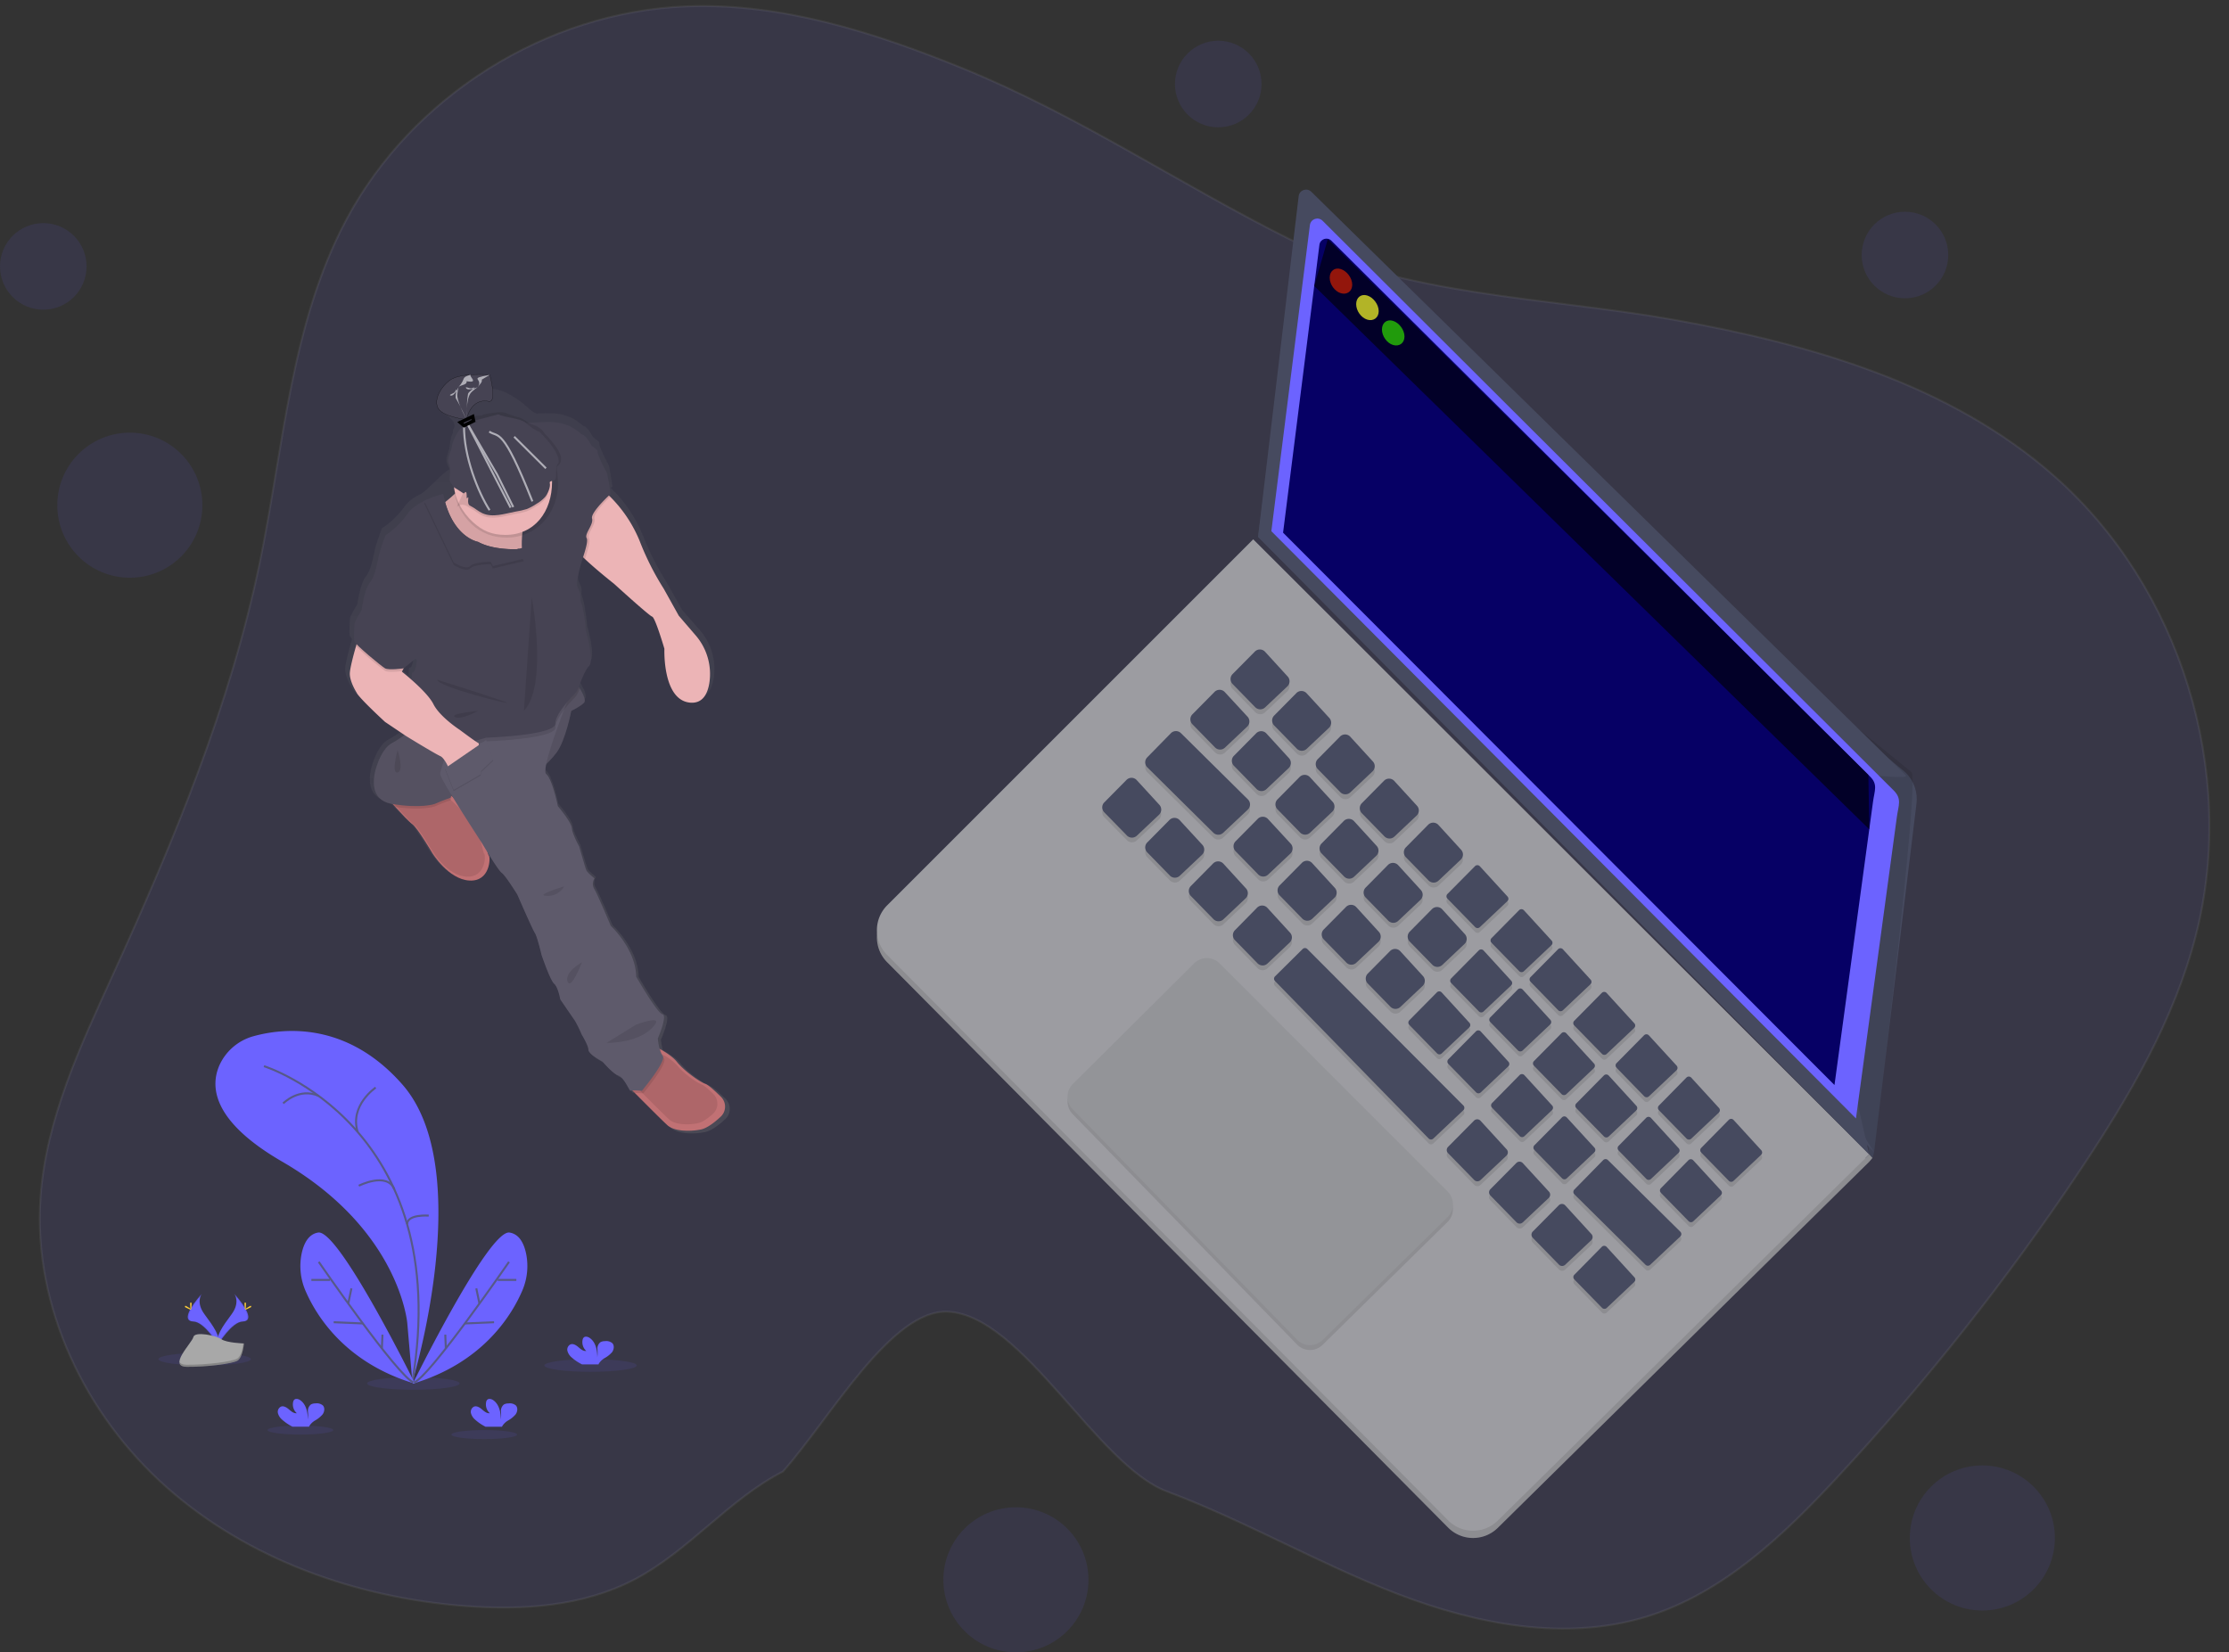 <?xml version="1.0" encoding="UTF-8" standalone="no"?>
<svg
   xmlns:dc="http://purl.org/dc/elements/1.1/"
   xmlns:cc="http://creativecommons.org/ns#"
   xmlns:rdf="http://www.w3.org/1999/02/22-rdf-syntax-ns#"
   xmlns:svg="http://www.w3.org/2000/svg"
   xmlns="http://www.w3.org/2000/svg"
   xmlns:sodipodi="http://sodipodi.sourceforge.net/DTD/sodipodi-0.dtd"
   xmlns:inkscape="http://www.inkscape.org/namespaces/inkscape"
   id="70093593-85a2-447b-b81e-208691c845a3"
   data-name="Layer 1"
   width="1113.8"
   height="825.71"
   viewBox="0 0 1113.8 825.71"
   version="1.1"
   sodipodi:docname="undraw_startup_life_2du2.svg"
   inkscape:version="1.0.1 (3bc2e813f5, 2020-09-07)">
  <rect x="0" y="0" width="1113.8" height="825.71" fill="#333333" stroke="none"/>
  <sodipodi:namedview
     pagecolor="#ffffff"
     bordercolor="#666666"
     borderopacity="1"
     objecttolerance="10"
     gridtolerance="10"
     guidetolerance="10"
     inkscape:pageopacity="0"
     inkscape:pageshadow="2"
     inkscape:window-width="1920"
     inkscape:window-height="1053"
     id="namedview382"
     showgrid="false"
     inkscape:object-paths="true"
     inkscape:zoom="1.04395"
     inkscape:cx="389.08906"
     inkscape:cy="461.82032"
     inkscape:window-x="0"
     inkscape:window-y="-10"
     inkscape:window-maximized="1"
     inkscape:current-layer="70093593-85a2-447b-b81e-208691c845a3"
     inkscape:document-rotation="0"
     inkscape:object-nodes="false"
     inkscape:snap-nodes="true"
     inkscape:snap-others="true"
     inkscape:snap-intersection-paths="true" />
  <defs
     id="defs9">
    <linearGradient
       id="38c043cc-bff7-4144-86c9-76214eedfc2b"
       x1="879.53"
       y1="603.57"
       x2="879.53"
       y2="231.44"
       gradientTransform="matrix(-1, 0, 0, 1, 1191.18, 0)"
       gradientUnits="userSpaceOnUse">
      <stop
         offset="0"
         stop-color="gray"
         stop-opacity="0.25"
         id="stop2" />
      <stop
         offset="0.54"
         stop-color="gray"
         stop-opacity="0.12"
         id="stop4" />
      <stop
         offset="1"
         stop-color="gray"
         stop-opacity="0.1"
         id="stop6" />
    </linearGradient>
  </defs>
  <title
     id="title11">startup life</title>
  <path
     d="m 481.133,34.188 c -44.08,-17.92 -90.65,-32.88 -138.19,-31 -69.9,2.75 -136.94,44.8 -169.85,106.53 -27.89,52.3 -31.33,113.6 -43.34,171.64 -14.82,71.52 -43.16,139.46 -73.44,205.92 -16.26,35.7 -33.42,72.17 -36.08,111.31 -3.71,54.32 22.26,108.46 63,144.6 40.74,36.14 94.82,55.21 149.11,59.37 28.89,2.21 59.08,0.16 84.75,-13.29 27.14,-14.22 46.94,-39.93 74.19,-53.95 23.99,-27.097 54.31,-81.53 82.67,-79.83 37.143,2.23 74.242,76.71 109.08,89.78 39.64,14.89 76.5,36.44 116.05,51.54 39.55,15.1 83.74,23.51 124.17,10.92 37.94,-11.83 68,-40.56 95,-69.66 44.428,-47.775 84.948,-99.039 121.17,-153.3 24.41,-36.56 47.13,-75.14 57.93,-117.76 20.63,-81.48 -7.77,-173.41 -70.76,-229 -52.16,-46.13 -122.2,-66.13 -190.76,-78.31 -62.52,-11.07 -134.81,-11.76 -192.36,-40.62 -54.88,-27.52 -104.82,-61.49 -162.34,-84.89 z"
     fill="#6c63ff"
     opacity="0.1"
     id="path13"
     sodipodi:nodetypes="ccccccscccccscccccccc"
     style="stroke:#afaeb7;stroke-opacity:1" />
  <polygon
     points="934.03 576.92 935.7 578.6 936.45 575.71 935.65 572.86 933.59 572.86 934.03 576.92"
     fill="#464a5f"
     id="polygon15" />
  <polygon
     points="934.03 576.92 935.7 578.6 936.45 575.71 935.65 572.86 933.59 572.86 934.03 576.92"
     opacity="0.1"
     id="polygon17" />
  <polygon
     points="934.03 576.92 935.65 578.65 934.03 580.55 932.29 579.9 931.86 579.06 934.03 576.92"
     fill="#9c9ca1"
     id="polygon19" />
  <polygon
     points="934.03 576.92 935.65 578.65 934.03 580.55 932.29 579.9 931.86 579.06 934.03 576.92"
     opacity="0.1"
     id="polygon21" />
  <path
     d="M669.31,310.28,486.43,493.16a17.58,17.58,0,0,0-.05,24.81L766.7,800.52a17.58,17.58,0,0,0,24.82.13L977.13,617.7Z"
     transform="translate(-43.1 -37.14)"
     fill="#9c9ca1"
     id="path23" />
  <path
     d="M669.31,310.28,486.43,493.16a17.58,17.58,0,0,0-.05,24.81L766.7,800.52a17.58,17.58,0,0,0,24.82.13L977.13,617.7Z"
     transform="translate(-43.1 -37.14)"
     opacity="0.1"
     id="path25" />
  <path
     d="M669.31,306.65,486.43,489.53a17.58,17.58,0,0,0-.05,24.81L766.7,796.88a17.58,17.58,0,0,0,24.82.14l185.61-183Z"
     transform="translate(-43.1 -37.14)"
     fill="#9c9ca1"
     id="path27" />
  <path
     d="m 688.51,178.1 -16.78,127.34 307.82,307.41 21.153,-173.784 c 0.811,-5.872 -1.207,-11.781 -5.44,-15.93 L 694.79,175.92 c -2.194,-2.131 -5.879,-0.852 -6.28,2.18 z"
     transform="translate(-43.1,-37.14)"
     fill="#464a5f"
     id="path29"
     sodipodi:nodetypes="ccccccc" />
  <path
     d="m 688.51,178.1 -16.78,127.34 295.41,287.85 12.41,19.56 c 0.811,-5.872 22.958,-185.671 18.725,-189.82 L 694.79,175.92 c -2.194,-2.131 -5.879,-0.852 -6.28,2.18 z"
     transform="translate(-43.1,-37.14)"
     opacity="0.1"
     id="path31"
     sodipodi:nodetypes="ccccccc" />
  <path
     d="M 692.032,135.116 671.73,305.44 977.13,614.06 933.753,423.564 c 0.811,-5.872 65.792,5.081 61.559,0.932 l -297,-291.56 c -2.194,-2.131 -5.879,-0.852 -6.28,2.18 z"
     fill="#464a5f"
     id="path33"
     sodipodi:nodetypes="ccccccc"
     transform="translate(-43.1,-37.14)" />
  <g
     opacity="0.1"
     id="g121">
    <path
       d="M670.13,365.17,659,376.4a3.53,3.53,0,0,0,0,5l11.28,11.57a3.54,3.54,0,0,0,5,.1l11.08-10.46a3.53,3.53,0,0,0,.18-4.95l-11.28-12.34A3.53,3.53,0,0,0,670.13,365.17Z"
       transform="translate(-43.1 -37.14)"
       id="path35" />
    <path
       d="M690.87,385.92l-11.09,11.22a3.53,3.53,0,0,0,0,4.95l11.28,11.57a3.53,3.53,0,0,0,5,.1l11.08-10.45a3.55,3.55,0,0,0,.18-5L696,386A3.53,3.53,0,0,0,690.87,385.92Z"
       transform="translate(-43.1 -37.14)"
       id="path37" />
    <path
       d="M712.65,407.69l-11.09,11.23a3.54,3.54,0,0,0,0,4.95l11.29,11.57a3.54,3.54,0,0,0,5,.1l11.08-10.46a3.53,3.53,0,0,0,.18-4.95l-11.28-12.34A3.53,3.53,0,0,0,712.65,407.69Z"
       transform="translate(-43.1 -37.14)"
       id="path39" />
    <path
       d="M734.67,429.72,723.59,441a3.54,3.54,0,0,0,0,4.95l11.29,11.57a3.54,3.54,0,0,0,5,.1l11.07-10.46a3.52,3.52,0,0,0,.19-4.95L739.8,429.82A3.54,3.54,0,0,0,734.67,429.72Z"
       transform="translate(-43.1 -37.14)"
       id="path41" />
    <path
       d="M756.7,451.75,745.62,463a3.54,3.54,0,0,0,0,5l11.29,11.57a3.54,3.54,0,0,0,5,.1l11.07-10.46a3.52,3.52,0,0,0,.19-4.95l-11.28-12.34A3.54,3.54,0,0,0,756.7,451.75Z"
       transform="translate(-43.1 -37.14)"
       id="path43" />
    <path
       d="M780.12,472.37l-13.77,13.95a1.66,1.66,0,0,0,0,2.32l13.87,14.21a1.66,1.66,0,0,0,2.32,0l13.77-13a1.65,1.65,0,0,0,.08-2.32l-13.86-15.16A1.66,1.66,0,0,0,780.12,472.37Z"
       transform="translate(-43.1 -37.14)"
       id="path45" />
    <path
       d="M802.15,494.4l-13.77,14a1.65,1.65,0,0,0,0,2.31l13.87,14.22a1.66,1.66,0,0,0,2.32,0l13.77-13a1.65,1.65,0,0,0,.08-2.32l-13.86-15.16A1.66,1.66,0,0,0,802.15,494.4Z"
       transform="translate(-43.1 -37.14)"
       id="path47" />
    <path
       d="M821.65,513.9l-13.77,14a1.65,1.65,0,0,0,0,2.31l13.87,14.22a1.66,1.66,0,0,0,2.32,0l13.77-13a1.65,1.65,0,0,0,.08-2.32L824.05,514A1.66,1.66,0,0,0,821.65,513.9Z"
       transform="translate(-43.1 -37.14)"
       id="path49" />
    <path
       d="M843.49,535.74l-13.77,13.94a1.65,1.65,0,0,0,0,2.32l13.87,14.21a1.65,1.65,0,0,0,2.32,0l13.77-13a1.66,1.66,0,0,0,.08-2.32l-13.86-15.16A1.66,1.66,0,0,0,843.49,535.74Z"
       transform="translate(-43.1 -37.14)"
       id="path51" />
    <path
       d="M864.64,556.89l-13.77,13.94a1.65,1.65,0,0,0,0,2.32l13.87,14.22a1.66,1.66,0,0,0,2.32,0l13.77-13a1.66,1.66,0,0,0,.08-2.32L867,556.94A1.66,1.66,0,0,0,864.64,556.89Z"
       transform="translate(-43.1 -37.14)"
       id="path53" />
    <path
       d="M885.79,578,872,592a1.65,1.65,0,0,0,0,2.31l13.87,14.22a1.66,1.66,0,0,0,2.32,0l13.77-13a1.65,1.65,0,0,0,.08-2.32l-13.86-15.16A1.66,1.66,0,0,0,885.79,578Z"
       transform="translate(-43.1 -37.14)"
       id="path55" />
    <path
       d="M906.94,599.19l-13.77,13.95a1.66,1.66,0,0,0,0,2.32L907,629.67a1.66,1.66,0,0,0,2.32.05l13.77-13a1.65,1.65,0,0,0,.08-2.32l-13.86-15.16A1.66,1.66,0,0,0,906.94,599.19Z"
       transform="translate(-43.1 -37.14)"
       id="path57" />
    <path
       d="M650,385.31l-11.08,11.22a3.53,3.53,0,0,0,0,5l11.29,11.57a3.53,3.53,0,0,0,5,.1l11.07-10.45a3.54,3.54,0,0,0,.19-5L655.12,385.4A3.54,3.54,0,0,0,650,385.31Z"
       transform="translate(-43.1 -37.14)"
       id="path59" />
    <path
       d="M606,429.3l-11.09,11.22a3.54,3.54,0,0,0,0,5L606.19,457a3.53,3.53,0,0,0,4.95.11l11.08-10.46a3.52,3.52,0,0,0,.18-4.95L611.12,429.4A3.53,3.53,0,0,0,606,429.3Z"
       transform="translate(-43.1 -37.14)"
       id="path61" />
    <path
       d="M670.74,406.05l-11.09,11.22a3.53,3.53,0,0,0,0,5l11.28,11.57a3.54,3.54,0,0,0,5,.11L687,423.44a3.55,3.55,0,0,0,.18-5l-11.28-12.33A3.52,3.52,0,0,0,670.74,406.05Z"
       transform="translate(-43.1 -37.14)"
       id="path63" />
    <path
       d="M692.51,427.83l-11.08,11.22a3.53,3.53,0,0,0,0,4.95l11.29,11.57a3.53,3.53,0,0,0,5,.1l11.07-10.45a3.54,3.54,0,0,0,.19-5l-11.28-12.34A3.54,3.54,0,0,0,692.51,427.83Z"
       transform="translate(-43.1 -37.14)"
       id="path65" />
    <path
       d="M714.54,449.85l-11.08,11.23a3.53,3.53,0,0,0,0,4.95l11.29,11.57a3.52,3.52,0,0,0,4.95.1l11.08-10.45a3.54,3.54,0,0,0,.19-5L719.67,450A3.55,3.55,0,0,0,714.54,449.85Z"
       transform="translate(-43.1 -37.14)"
       id="path67" />
    <path
       d="M627.45,449.34l-11.09,11.22a3.53,3.53,0,0,0,0,4.95l11.28,11.57a3.53,3.53,0,0,0,5,.1l11.08-10.45a3.55,3.55,0,0,0,.18-5l-11.28-12.33A3.52,3.52,0,0,0,627.45,449.34Z"
       transform="translate(-43.1 -37.14)"
       id="path69" />
    <path
       d="M649.22,471.11l-11.08,11.23a3.53,3.53,0,0,0,0,5l11.29,11.57a3.53,3.53,0,0,0,5,.1l11.07-10.45a3.54,3.54,0,0,0,.19-5l-11.28-12.34A3.54,3.54,0,0,0,649.22,471.11Z"
       transform="translate(-43.1 -37.14)"
       id="path71" />
    <path
       d="M671.25,493.14l-11.08,11.23a3.53,3.53,0,0,0,0,4.95l11.29,11.57a3.54,3.54,0,0,0,5,.1l11.07-10.46a3.52,3.52,0,0,0,.19-4.95l-11.28-12.34A3.54,3.54,0,0,0,671.25,493.14Z"
       transform="translate(-43.1 -37.14)"
       id="path73" />
    <path
       d="M736.57,471.88l-11.08,11.23a3.53,3.53,0,0,0,0,4.95l11.29,11.57a3.53,3.53,0,0,0,5,.1l11.08-10.45a3.53,3.53,0,0,0,.18-5L741.69,472A3.53,3.53,0,0,0,736.57,471.88Z"
       transform="translate(-43.1 -37.14)"
       id="path75" />
    <path
       d="M758.6,493.91l-11.09,11.23a3.53,3.53,0,0,0,0,4.95l11.29,11.57a3.53,3.53,0,0,0,5,.1l11.08-10.46a3.52,3.52,0,0,0,.18-4.95L763.72,494A3.53,3.53,0,0,0,758.6,493.91Z"
       transform="translate(-43.1 -37.14)"
       id="path77" />
    <path
       d="M782,514.53l-13.77,14a1.65,1.65,0,0,0,0,2.32L782.11,545a1.65,1.65,0,0,0,2.32,0l13.77-13a1.66,1.66,0,0,0,.08-2.32l-13.86-15.16A1.66,1.66,0,0,0,782,514.53Z"
       transform="translate(-43.1 -37.14)"
       id="path79" />
    <path
       d="M801.52,534l-13.77,14a1.65,1.65,0,0,0,0,2.32l13.87,14.21a1.65,1.65,0,0,0,2.32,0l13.77-13a1.66,1.66,0,0,0,.08-2.32l-13.86-15.16A1.66,1.66,0,0,0,801.52,534Z"
       transform="translate(-43.1 -37.14)"
       id="path81" />
    <path
       d="M823.36,555.87l-13.78,14a1.65,1.65,0,0,0,0,2.31l13.86,14.22a1.66,1.66,0,0,0,2.32,0l13.77-13a1.65,1.65,0,0,0,.09-2.32l-13.86-15.16A1.66,1.66,0,0,0,823.36,555.87Z"
       transform="translate(-43.1 -37.14)"
       id="path83" />
    <path
       d="M844.51,577l-13.77,14a1.65,1.65,0,0,0,0,2.32l13.86,14.21a1.67,1.67,0,0,0,2.33,0l13.76-13a1.65,1.65,0,0,0,.09-2.32l-13.86-15.16A1.66,1.66,0,0,0,844.51,577Z"
       transform="translate(-43.1 -37.14)"
       id="path85" />
    <path
       d="M671.58,448.76,660.49,460a3.53,3.53,0,0,0,0,4.95l11.29,11.57a3.52,3.52,0,0,0,5,.1l11.08-10.45a3.54,3.54,0,0,0,.18-5L676.7,448.86A3.52,3.52,0,0,0,671.58,448.76Z"
       transform="translate(-43.1 -37.14)"
       id="path87" />
    <path
       d="M693.61,470.79,682.52,482a3.53,3.53,0,0,0,0,4.95l11.29,11.57a3.52,3.52,0,0,0,5,.1l11.08-10.45a3.55,3.55,0,0,0,.18-5l-11.28-12.33A3.52,3.52,0,0,0,693.61,470.79Z"
       transform="translate(-43.1 -37.14)"
       id="path89" />
    <path
       d="M715.64,492.82,704.55,504a3.53,3.53,0,0,0,0,4.95l11.28,11.57a3.53,3.53,0,0,0,5,.1l11.08-10.45a3.55,3.55,0,0,0,.18-5l-11.28-12.34A3.53,3.53,0,0,0,715.64,492.82Z"
       transform="translate(-43.1 -37.14)"
       id="path91" />
    <path
       d="M737.67,514.85l-11.09,11.22a3.53,3.53,0,0,0,0,4.95l11.28,11.57a3.53,3.53,0,0,0,5,.1l11.08-10.45a3.55,3.55,0,0,0,.18-5l-11.28-12.34A3.53,3.53,0,0,0,737.67,514.85Z"
       transform="translate(-43.1 -37.14)"
       id="path93" />
    <path
       d="M761.09,535.47l-13.78,13.94a1.66,1.66,0,0,0,0,2.32l13.86,14.21a1.65,1.65,0,0,0,2.32,0l13.77-13a1.65,1.65,0,0,0,.09-2.32l-13.86-15.17A1.65,1.65,0,0,0,761.09,535.47Z"
       transform="translate(-43.1 -37.14)"
       id="path95" />
    <path
       d="M780.59,555l-13.78,13.94a1.66,1.66,0,0,0,0,2.32l13.86,14.21a1.65,1.65,0,0,0,2.32,0l13.77-13a1.65,1.65,0,0,0,.09-2.32L783,555A1.65,1.65,0,0,0,780.59,555Z"
       transform="translate(-43.1 -37.14)"
       id="path97" />
    <path
       d="M802.42,576.8l-13.77,14a1.66,1.66,0,0,0,0,2.32l13.86,14.21a1.65,1.65,0,0,0,2.32.05l13.77-13a1.65,1.65,0,0,0,.09-2.32l-13.87-15.16A1.66,1.66,0,0,0,802.42,576.8Z"
       transform="translate(-43.1 -37.14)"
       id="path99" />
    <path
       d="M823.58,598,809.8,611.9a1.66,1.66,0,0,0,0,2.32l13.86,14.21a1.65,1.65,0,0,0,2.32.05l13.77-13a1.65,1.65,0,0,0,.09-2.32L826,598A1.64,1.64,0,0,0,823.58,598Z"
       transform="translate(-43.1 -37.14)"
       id="path101" />
    <path
       d="M865.66,598.17l-13.77,14a1.65,1.65,0,0,0,0,2.32l13.87,14.21a1.65,1.65,0,0,0,2.32.05l13.77-13a1.66,1.66,0,0,0,.08-2.32l-13.86-15.16A1.66,1.66,0,0,0,865.66,598.17Z"
       transform="translate(-43.1 -37.14)"
       id="path103" />
    <path
       d="M886.81,619.33,873,633.27a1.65,1.65,0,0,0,0,2.32L886.9,649.8a1.65,1.65,0,0,0,2.32.05l13.77-13a1.66,1.66,0,0,0,.08-2.32l-13.86-15.16A1.65,1.65,0,0,0,886.81,619.33Z"
       transform="translate(-43.1 -37.14)"
       id="path105" />
    <path
       d="M779.66,599.57l-13,13.13a2.22,2.22,0,0,0,0,3.11l13.09,13.42a2.22,2.22,0,0,0,3.11.06l13-12.23A2.23,2.23,0,0,0,796,614l-13.09-14.32A2.23,2.23,0,0,0,779.66,599.57Z"
       transform="translate(-43.1 -37.14)"
       id="path107" />
    <path
       d="M800.81,620.72l-13,13.13a2.22,2.22,0,0,0,0,3.11l13.09,13.42a2.22,2.22,0,0,0,3.11.06l13-12.23a2.22,2.22,0,0,0,.12-3.11L804,620.78A2.23,2.23,0,0,0,800.81,620.72Z"
       transform="translate(-43.1 -37.14)"
       id="path109" />
    <path
       d="M822,641.87,809,655a2.22,2.22,0,0,0,0,3.11l13.09,13.42a2.22,2.22,0,0,0,3.11.07l13-12.24a2.21,2.21,0,0,0,.12-3.11l-13.09-14.31A2.21,2.21,0,0,0,822,641.87Z"
       transform="translate(-43.1 -37.14)"
       id="path111" />
    <path
       d="M843.53,662.6l-13.77,13.95a1.66,1.66,0,0,0,0,2.32l13.87,14.21a1.65,1.65,0,0,0,2.32,0l13.77-13a1.65,1.65,0,0,0,.08-2.32l-13.86-15.16A1.66,1.66,0,0,0,843.53,662.6Z"
       transform="translate(-43.1 -37.14)"
       id="path113" />
    <path
       d="M628.2,405.94,616.38,418a3.53,3.53,0,0,0,0,5l33,32.67a3.54,3.54,0,0,0,4.91.06l12.32-11.59a3.54,3.54,0,0,0,.07-5.09l-33.5-33.14A3.53,3.53,0,0,0,628.2,405.94Z"
       transform="translate(-43.1 -37.14)"
       id="path115" />
    <path
       d="M844.21,619.28,829.76,634a1.68,1.68,0,0,0,0,2.34l35.61,35.25a1.65,1.65,0,0,0,2.3,0l15.06-14.17a1.65,1.65,0,0,0,0-2.38l-36.23-35.84A1.66,1.66,0,0,0,844.21,619.28Z"
       transform="translate(-43.1 -37.14)"
       id="path117" />
    <path
       d="M694,513.82l-13.79,13.66a1.64,1.64,0,0,0,0,2.33l76.79,78.71a1.66,1.66,0,0,0,2.32,0l15-14.15a1.65,1.65,0,0,0,0-2.37l-78-78.21A1.66,1.66,0,0,0,694,513.82Z"
       transform="translate(-43.1 -37.14)"
       id="path119" />
  </g>
  <path
     d="M670.13,362.75,659,374a3.53,3.53,0,0,0,0,4.95l11.28,11.57a3.54,3.54,0,0,0,5,.1l11.08-10.46a3.53,3.53,0,0,0,.18-4.95l-11.28-12.34A3.53,3.53,0,0,0,670.13,362.75Z"
     transform="translate(-43.1 -37.14)"
     fill="#464a5f"
     id="path123" />
  <path
     d="M690.87,383.5l-11.09,11.22a3.53,3.53,0,0,0,0,4.95l11.28,11.57a3.53,3.53,0,0,0,5,.1l11.08-10.45a3.55,3.55,0,0,0,.18-5L696,383.59A3.53,3.53,0,0,0,690.87,383.5Z"
     transform="translate(-43.1 -37.14)"
     fill="#464a5f"
     id="path125" />
  <path
     d="M712.65,405.27,701.56,416.5a3.54,3.54,0,0,0,0,4.95L712.83,433a3.54,3.54,0,0,0,5,.1l11.08-10.46a3.53,3.53,0,0,0,.18-5l-11.28-12.34A3.53,3.53,0,0,0,712.65,405.27Z"
     transform="translate(-43.1 -37.14)"
     fill="#464a5f"
     id="path127" />
  <path
     d="M734.67,427.3l-11.08,11.22a3.55,3.55,0,0,0,0,5l11.29,11.57a3.54,3.54,0,0,0,5,.1l11.07-10.46a3.52,3.52,0,0,0,.19-4.95L739.8,427.4A3.54,3.54,0,0,0,734.67,427.3Z"
     transform="translate(-43.1 -37.14)"
     fill="#464a5f"
     id="path129" />
  <path
     d="M756.7,449.33l-11.08,11.22a3.54,3.54,0,0,0,0,5l11.29,11.56a3.54,3.54,0,0,0,5,.11l11.07-10.46a3.52,3.52,0,0,0,.19-5l-11.28-12.34A3.54,3.54,0,0,0,756.7,449.33Z"
     transform="translate(-43.1 -37.14)"
     fill="#464a5f"
     id="path131" />
  <path
     d="M780.12,470,766.35,483.9a1.65,1.65,0,0,0,0,2.31l13.87,14.22a1.66,1.66,0,0,0,2.32.05l13.77-13a1.65,1.65,0,0,0,.08-2.32L782.52,470A1.66,1.66,0,0,0,780.12,470Z"
     transform="translate(-43.1 -37.14)"
     fill="#464a5f"
     id="path133" />
  <path
     d="M802.15,492l-13.77,13.95a1.65,1.65,0,0,0,0,2.31l13.87,14.22a1.66,1.66,0,0,0,2.32,0l13.77-13a1.65,1.65,0,0,0,.08-2.32L804.55,492A1.66,1.66,0,0,0,802.15,492Z"
     transform="translate(-43.1 -37.14)"
     fill="#464a5f"
     id="path135" />
  <path
     d="M821.65,511.48l-13.77,13.95a1.65,1.65,0,0,0,0,2.31L821.74,542a1.66,1.66,0,0,0,2.32,0l13.77-13a1.65,1.65,0,0,0,.08-2.32l-13.86-15.16A1.66,1.66,0,0,0,821.65,511.48Z"
     transform="translate(-43.1 -37.14)"
     fill="#464a5f"
     id="path137" />
  <path
     d="M843.49,533.32l-13.77,13.94a1.65,1.65,0,0,0,0,2.32l13.87,14.21a1.65,1.65,0,0,0,2.32.05l13.77-13a1.66,1.66,0,0,0,.08-2.32l-13.86-15.17A1.66,1.66,0,0,0,843.49,533.32Z"
     transform="translate(-43.1 -37.14)"
     fill="#464a5f"
     id="path139" />
  <path
     d="M864.64,554.47l-13.77,13.94a1.65,1.65,0,0,0,0,2.32L864.73,585a1.66,1.66,0,0,0,2.32,0l13.77-13a1.66,1.66,0,0,0,.08-2.32L867,554.52A1.66,1.66,0,0,0,864.64,554.47Z"
     transform="translate(-43.1 -37.14)"
     fill="#464a5f"
     id="path141" />
  <path
     d="M885.79,575.62l-13.77,14a1.65,1.65,0,0,0,0,2.31l13.87,14.22a1.66,1.66,0,0,0,2.32,0l13.77-13a1.65,1.65,0,0,0,.08-2.32l-13.86-15.16A1.66,1.66,0,0,0,885.79,575.62Z"
     transform="translate(-43.1 -37.14)"
     fill="#464a5f"
     id="path143" />
  <path
     d="M906.94,596.77l-13.77,14a1.66,1.66,0,0,0,0,2.32L907,627.25a1.66,1.66,0,0,0,2.32,0l13.77-13a1.65,1.65,0,0,0,.08-2.32l-13.86-15.16A1.66,1.66,0,0,0,906.94,596.77Z"
     transform="translate(-43.1 -37.14)"
     fill="#464a5f"
     id="path145" />
  <path
     d="M650,382.89l-11.08,11.22a3.53,3.53,0,0,0,0,4.95l11.29,11.57a3.53,3.53,0,0,0,5,.1l11.07-10.45a3.54,3.54,0,0,0,.19-5L655.12,383A3.54,3.54,0,0,0,650,382.89Z"
     transform="translate(-43.1 -37.14)"
     fill="#464a5f"
     id="path147" />
  <path
     d="M606,426.88,594.91,438.1a3.54,3.54,0,0,0,0,5l11.29,11.56a3.53,3.53,0,0,0,4.95.11l11.08-10.46a3.54,3.54,0,0,0,.18-5L611.12,427A3.52,3.52,0,0,0,606,426.88Z"
     transform="translate(-43.1 -37.14)"
     fill="#464a5f"
     id="path149" />
  <path
     d="M670.74,403.63l-11.09,11.22a3.53,3.53,0,0,0,0,4.95l11.28,11.57a3.53,3.53,0,0,0,5,.1L687,421a3.55,3.55,0,0,0,.18-5l-11.28-12.33A3.52,3.52,0,0,0,670.74,403.63Z"
     transform="translate(-43.1 -37.14)"
     fill="#464a5f"
     id="path151" />
  <path
     d="M692.51,425.4l-11.08,11.23a3.53,3.53,0,0,0,0,4.95l11.29,11.57a3.53,3.53,0,0,0,5,.1l11.07-10.45a3.54,3.54,0,0,0,.19-5L697.64,425.5A3.55,3.55,0,0,0,692.51,425.4Z"
     transform="translate(-43.1 -37.14)"
     fill="#464a5f"
     id="path153" />
  <path
     d="M714.54,447.43l-11.08,11.23a3.53,3.53,0,0,0,0,4.95l11.29,11.57a3.53,3.53,0,0,0,4.95.1l11.08-10.45a3.54,3.54,0,0,0,.19-5l-11.28-12.34A3.54,3.54,0,0,0,714.54,447.43Z"
     transform="translate(-43.1 -37.14)"
     fill="#464a5f"
     id="path155" />
  <path
     d="M627.45,446.92l-11.09,11.22a3.53,3.53,0,0,0,0,4.95l11.28,11.57a3.53,3.53,0,0,0,5,.1l11.08-10.45a3.55,3.55,0,0,0,.18-5L632.57,447A3.52,3.52,0,0,0,627.45,446.92Z"
     transform="translate(-43.1 -37.14)"
     fill="#464a5f"
     id="path157" />
  <path
     d="M649.22,468.69l-11.08,11.23a3.53,3.53,0,0,0,0,4.95l11.29,11.57a3.54,3.54,0,0,0,5,.1l11.07-10.45a3.54,3.54,0,0,0,.19-5l-11.28-12.34A3.54,3.54,0,0,0,649.22,468.69Z"
     transform="translate(-43.1 -37.14)"
     fill="#464a5f"
     id="path159" />
  <path
     d="M671.25,490.72,660.17,502a3.53,3.53,0,0,0,0,4.95l11.29,11.57a3.54,3.54,0,0,0,5,.1l11.07-10.46a3.52,3.52,0,0,0,.19-4.95l-11.28-12.34A3.54,3.54,0,0,0,671.25,490.72Z"
     transform="translate(-43.1 -37.14)"
     fill="#464a5f"
     id="path161" />
  <path
     d="M736.57,469.46l-11.08,11.23a3.53,3.53,0,0,0,0,4.95l11.29,11.57a3.53,3.53,0,0,0,5,.1l11.08-10.46a3.52,3.52,0,0,0,.18-5l-11.28-12.34A3.53,3.53,0,0,0,736.57,469.46Z"
     transform="translate(-43.1 -37.14)"
     fill="#464a5f"
     id="path163" />
  <path
     d="M758.6,491.49l-11.09,11.23a3.53,3.53,0,0,0,0,4.95l11.29,11.57a3.53,3.53,0,0,0,5,.1l11.08-10.46a3.52,3.52,0,0,0,.18-4.95l-11.28-12.34A3.53,3.53,0,0,0,758.6,491.49Z"
     transform="translate(-43.1 -37.14)"
     fill="#464a5f"
     id="path165" />
  <path
     d="M782,512.11l-13.77,13.95a1.65,1.65,0,0,0,0,2.32l13.87,14.21a1.65,1.65,0,0,0,2.32,0l13.77-13a1.66,1.66,0,0,0,.08-2.32l-13.86-15.16A1.66,1.66,0,0,0,782,512.11Z"
     transform="translate(-43.1 -37.14)"
     fill="#464a5f"
     id="path167" />
  <path
     d="M801.52,531.61l-13.77,13.95a1.65,1.65,0,0,0,0,2.32l13.87,14.21a1.65,1.65,0,0,0,2.32,0l13.77-13a1.66,1.66,0,0,0,.08-2.32l-13.86-15.16A1.66,1.66,0,0,0,801.52,531.61Z"
     transform="translate(-43.1 -37.14)"
     fill="#464a5f"
     id="path169" />
  <path
     d="M823.36,553.45,809.58,567.4a1.65,1.65,0,0,0,0,2.31l13.86,14.22a1.66,1.66,0,0,0,2.32,0l13.77-13a1.65,1.65,0,0,0,.09-2.32L825.76,553.5A1.66,1.66,0,0,0,823.36,553.45Z"
     transform="translate(-43.1 -37.14)"
     fill="#464a5f"
     id="path171" />
  <path
     d="M844.51,574.6l-13.77,13.95a1.65,1.65,0,0,0,0,2.32l13.86,14.21a1.67,1.67,0,0,0,2.33,0l13.76-13a1.65,1.65,0,0,0,.09-2.32l-13.86-15.16A1.66,1.66,0,0,0,844.51,574.6Z"
     transform="translate(-43.1 -37.14)"
     fill="#464a5f"
     id="path173" />
  <path
     d="M671.58,446.34l-11.09,11.22a3.53,3.53,0,0,0,0,4.95l11.29,11.57a3.52,3.52,0,0,0,5,.1l11.08-10.45a3.54,3.54,0,0,0,.18-5L676.7,446.44A3.52,3.52,0,0,0,671.58,446.34Z"
     transform="translate(-43.1 -37.14)"
     fill="#464a5f"
     id="path175" />
  <path
     d="M693.61,468.37l-11.09,11.22a3.53,3.53,0,0,0,0,5l11.29,11.57a3.52,3.52,0,0,0,5,.1l11.08-10.45a3.55,3.55,0,0,0,.18-5l-11.28-12.33A3.52,3.52,0,0,0,693.61,468.37Z"
     transform="translate(-43.1 -37.14)"
     fill="#464a5f"
     id="path177" />
  <path
     d="M715.64,490.4l-11.09,11.22a3.53,3.53,0,0,0,0,4.95l11.28,11.57a3.53,3.53,0,0,0,5,.1l11.08-10.45a3.55,3.55,0,0,0,.18-5l-11.28-12.34A3.53,3.53,0,0,0,715.64,490.4Z"
     transform="translate(-43.1 -37.14)"
     fill="#464a5f"
     id="path179" />
  <path
     d="M737.67,512.42l-11.09,11.23a3.53,3.53,0,0,0,0,5l11.28,11.57a3.53,3.53,0,0,0,5,.1l11.08-10.45a3.55,3.55,0,0,0,.18-5l-11.28-12.34A3.54,3.54,0,0,0,737.67,512.42Z"
     transform="translate(-43.1 -37.14)"
     fill="#464a5f"
     id="path181" />
  <path
     d="M761.09,533.05,747.31,547a1.66,1.66,0,0,0,0,2.32l13.86,14.21a1.65,1.65,0,0,0,2.32.05l13.77-13a1.66,1.66,0,0,0,.09-2.33l-13.86-15.16A1.65,1.65,0,0,0,761.09,533.05Z"
     transform="translate(-43.1 -37.14)"
     fill="#464a5f"
     id="path183" />
  <path
     d="M780.59,552.55l-13.78,13.94a1.66,1.66,0,0,0,0,2.32L780.67,583a1.65,1.65,0,0,0,2.32.05l13.77-13a1.66,1.66,0,0,0,.09-2.33L783,552.59A1.65,1.65,0,0,0,780.59,552.55Z"
     transform="translate(-43.1 -37.14)"
     fill="#464a5f"
     id="path185" />
  <path
     d="M802.42,574.38l-13.77,14a1.66,1.66,0,0,0,0,2.32l13.86,14.21a1.65,1.65,0,0,0,2.32,0l13.77-13a1.65,1.65,0,0,0,.09-2.32l-13.87-15.16A1.66,1.66,0,0,0,802.42,574.38Z"
     transform="translate(-43.1 -37.14)"
     fill="#464a5f"
     id="path187" />
  <path
     d="M823.58,595.54,809.8,609.48a1.66,1.66,0,0,0,0,2.32L823.66,626a1.65,1.65,0,0,0,2.32,0l13.77-13a1.65,1.65,0,0,0,.09-2.32L826,595.58A1.64,1.64,0,0,0,823.58,595.54Z"
     transform="translate(-43.1 -37.14)"
     fill="#464a5f"
     id="path189" />
  <path
     d="M865.66,595.75l-13.77,14a1.65,1.65,0,0,0,0,2.32l13.87,14.21a1.65,1.65,0,0,0,2.32,0l13.77-13a1.66,1.66,0,0,0,.08-2.32L868.06,595.8A1.66,1.66,0,0,0,865.66,595.75Z"
     transform="translate(-43.1 -37.14)"
     fill="#464a5f"
     id="path191" />
  <path
     d="M886.81,616.9l-13.77,14a1.65,1.65,0,0,0,0,2.32l13.87,14.21a1.65,1.65,0,0,0,2.32,0l13.77-13a1.66,1.66,0,0,0,.08-2.32L889.21,617A1.66,1.66,0,0,0,886.81,616.9Z"
     transform="translate(-43.1 -37.14)"
     fill="#464a5f"
     id="path193" />
  <path
     d="M779.66,597.15l-13,13.13a2.22,2.22,0,0,0,0,3.11l13.09,13.42a2.22,2.22,0,0,0,3.11.06l13-12.23a2.23,2.23,0,0,0,.12-3.11l-13.09-14.32A2.23,2.23,0,0,0,779.66,597.15Z"
     transform="translate(-43.1 -37.14)"
     fill="#464a5f"
     id="path195" />
  <path
     d="M800.81,618.3l-13,13.13a2.22,2.22,0,0,0,0,3.11L800.93,648A2.22,2.22,0,0,0,804,648l13-12.23a2.22,2.22,0,0,0,.12-3.11L804,618.36A2.23,2.23,0,0,0,800.81,618.3Z"
     transform="translate(-43.1 -37.14)"
     fill="#464a5f"
     id="path197" />
  <path
     d="M822,639.45l-13,13.13a2.22,2.22,0,0,0,0,3.11l13.09,13.42a2.21,2.21,0,0,0,3.11.06l13-12.23a2.21,2.21,0,0,0,.12-3.11l-13.09-14.32A2.22,2.22,0,0,0,822,639.45Z"
     transform="translate(-43.1 -37.14)"
     fill="#464a5f"
     id="path199" />
  <path
     d="M843.53,660.18l-13.77,14a1.66,1.66,0,0,0,0,2.32l13.87,14.21a1.66,1.66,0,0,0,2.32.05l13.77-13a1.65,1.65,0,0,0,.08-2.32l-13.86-15.16A1.66,1.66,0,0,0,843.53,660.18Z"
     transform="translate(-43.1 -37.14)"
     fill="#464a5f"
     id="path201" />
  <path
     d="M628.2,403.52l-11.82,12.07a3.53,3.53,0,0,0,0,5l33,32.67a3.54,3.54,0,0,0,4.91.06l12.32-11.59a3.54,3.54,0,0,0,.07-5.09l-33.5-33.14A3.53,3.53,0,0,0,628.2,403.52Z"
     transform="translate(-43.1 -37.14)"
     fill="#464a5f"
     id="path203" />
  <path
     d="M844.21,616.86l-14.45,14.75a1.68,1.68,0,0,0,0,2.34l35.61,35.25a1.65,1.65,0,0,0,2.3,0l15.06-14.17a1.65,1.65,0,0,0,0-2.38l-36.23-35.84A1.65,1.65,0,0,0,844.21,616.86Z"
     transform="translate(-43.1 -37.14)"
     fill="#464a5f"
     id="path205" />
  <path
     d="M694,511.4l-13.79,13.66a1.64,1.64,0,0,0,0,2.33l76.79,78.71a1.66,1.66,0,0,0,2.32,0l15-14.15a1.65,1.65,0,0,0,0-2.37l-78-78.21A1.66,1.66,0,0,0,694,511.4Z"
     transform="translate(-43.1 -37.14)"
     fill="#464a5f"
     id="path207" />
  <path
     d="M639.83,521,579.2,581.23a9,9,0,0,0-.1,12.66L691.24,709.05a9,9,0,0,0,12.76.14l62.43-61.41a9,9,0,0,0,.05-12.77L652.54,521A9,9,0,0,0,639.83,521Z"
     transform="translate(-43.1 -37.14)"
     opacity="0.1"
     id="path209" />
  <path
     d="M639.83,518.53,579.2,578.81a9,9,0,0,0-.1,12.66L691.24,706.63a9,9,0,0,0,12.76.14l62.43-61.41a9,9,0,0,0,.05-12.77l-113.94-114A9,9,0,0,0,639.83,518.53Z"
     transform="translate(-43.1 -37.14)"
     fill="#939498"
     id="path211" />
  <path
     d="m 697.65,149.566 -19.268,153.012 292.118,293.474 20.422,-150.574 c 0.788,-5.823 2.647,-9.111 -1.512,-13.261 L 703.96,147.446 c -2.173,-2.165 -5.885,-0.918 -6.31,2.12 z"
     fill="#6c63ff"
     id="path213"
     sodipodi:nodetypes="ccccccc"
     transform="translate(-43.1,-37.14)" />
  <ellipse
     cx="295.09"
     cy="682.36"
     rx="23.11"
     ry="3.17"
     fill="#6c63ff"
     opacity="0.1"
     id="ellipse215" />
  <ellipse
     cx="206.55"
     cy="691.34"
     rx="23.11"
     ry="3.17"
     fill="#6c63ff"
     opacity="0.1"
     id="ellipse217" />
  <ellipse
     cx="102.27"
     cy="679.19"
     rx="23.11"
     ry="3.17"
     fill="#6c63ff"
     opacity="0.1"
     id="ellipse219" />
  <ellipse
     cx="241.99"
     cy="716.9"
     rx="16.43"
     ry="2.26"
     fill="#6c63ff"
     opacity="0.1"
     id="ellipse221" />
  <ellipse
     cx="150.1"
     cy="714.64"
     rx="16.43"
     ry="2.26"
     fill="#6c63ff"
     opacity="0.1"
     id="ellipse223" />
  <path
     d="M249.16,727.77S281.57,621.51,244.08,579c-28-31.84-59.87-28-74.13-24.09a26.34,26.34,0,0,0-17,14.12c-5,10.76-4.08,28.21,31.1,48.58,58.92,34.11,62.58,80.9,62.58,80.9Z"
     transform="translate(-43.1 -37.14)"
     fill="#6c63ff"
     id="path225" />
  <path
     d="M175,569.93s95.56,29.87,74.14,157.84"
     transform="translate(-43.1 -37.14)"
     fill="none"
     stroke="#565987"
     stroke-miterlimit="10"
     id="path227" />
  <path
     d="M230.83,580.64s-13.15,8.86-9,22.19"
     transform="translate(-43.1 -37.14)"
     fill="none"
     stroke="#565987"
     stroke-miterlimit="10"
     id="path229" />
  <path
     d="M184.61,588.53s8-8.18,17.83-3.67"
     transform="translate(-43.1 -37.14)"
     fill="none"
     stroke="#565987"
     stroke-miterlimit="10"
     id="path231" />
  <path
     d="M222.38,629.68s14.12-7.17,17.78,1.81"
     transform="translate(-43.1 -37.14)"
     fill="none"
     stroke="#565987"
     stroke-miterlimit="10"
     id="path233" />
  <path
     d="M257.33,644.62s-10.61-.84-10.8,4.23"
     transform="translate(-43.1 -37.14)"
     fill="none"
     stroke="#565987"
     stroke-miterlimit="10"
     id="path235" />
  <path
     d="M250.47,728.62s-38-77.23-48.4-75.54c-4.95.8-7.23,5.67-8.26,10.57a31.16,31.16,0,0,0,2.06,18.8C201.26,694.81,215.73,718.28,250.47,728.62Z"
     transform="translate(-43.1 -37.14)"
     fill="#6c63ff"
     id="path237" />
  <path
     d="M202.36,667.73s39.84,57.79,47.54,60.32"
     transform="translate(-43.1 -37.14)"
     fill="none"
     stroke="#565987"
     stroke-miterlimit="10"
     id="path239" />
  <line
     x1="155.59"
     y1="639.61"
     x2="164.89"
     y2="639.61"
     fill="none"
     stroke="#565987"
     stroke-miterlimit="10"
     id="line241" />
  <line
     x1="166.73"
     y1="660.75"
     x2="181.31"
     y2="661.37"
     fill="none"
     stroke="#565987"
     stroke-miterlimit="10"
     id="line243" />
  <line
     x1="175.6"
     y1="643.84"
     x2="174.02"
     y2="651.43"
     fill="none"
     stroke="#565987"
     stroke-miterlimit="10"
     id="line245" />
  <line
     x1="191.11"
     y1="666.95"
     x2="190.82"
     y2="673.85"
     fill="none"
     stroke="#565987"
     stroke-miterlimit="10"
     id="line247" />
  <path
     d="M249.34,728.62s38-77.23,48.39-75.54c5,.8,7.24,5.67,8.27,10.57a31.08,31.08,0,0,1-2.07,18.8C298.55,694.81,284.08,718.28,249.34,728.62Z"
     transform="translate(-43.1 -37.14)"
     fill="#6c63ff"
     id="path249" />
  <path
     d="M297.45,667.73s-39.85,57.79-47.55,60.32"
     transform="translate(-43.1 -37.14)"
     fill="none"
     stroke="#565987"
     stroke-miterlimit="10"
     id="path251" />
  <line
     x1="258.01"
     y1="639.61"
     x2="248.71"
     y2="639.61"
     fill="none"
     stroke="#565987"
     stroke-miterlimit="10"
     id="line253" />
  <line
     x1="246.87"
     y1="660.75"
     x2="232.29"
     y2="661.37"
     fill="none"
     stroke="#565987"
     stroke-miterlimit="10"
     id="line255" />
  <line
     x1="238"
     y1="643.84"
     x2="239.58"
     y2="651.43"
     fill="none"
     stroke="#565987"
     stroke-miterlimit="10"
     id="line257" />
  <line
     x1="222.5"
     y1="666.95"
     x2="222.78"
     y2="673.85"
     fill="none"
     stroke="#565987"
     stroke-miterlimit="10"
     id="line259" />
  <path
     d="M184.15,746.65a6.55,6.55,0,0,1-2.16-3.26,2.9,2.9,0,0,1,1.51-3.32c1.39-.53,2.87.43,4,1.4s2.42,2.08,3.89,1.88a5.9,5.9,0,0,1-1.83-5.53,2.25,2.25,0,0,1,.51-1.13c.77-.82,2.16-.47,3.08.18,2.94,2.06,3.75,6,3.77,9.63a18.14,18.14,0,0,0,.05-4,4.09,4.09,0,0,1,1.49-3.51,4.55,4.55,0,0,1,2.27-.53,4.68,4.68,0,0,1,3.69,1c1.12,1.2.83,3.2-.15,4.52a14.22,14.22,0,0,1-3.81,3.06,8.38,8.38,0,0,0-2.73,2.6,2.77,2.77,0,0,0-.2.46h-8.26A23.05,23.05,0,0,1,184.15,746.65Z"
     transform="translate(-43.1 -37.14)"
     fill="#6c63ff"
     id="path261" />
  <path
     d="M328.82,715.55a6.61,6.61,0,0,1-2.17-3.26,2.91,2.91,0,0,1,1.51-3.32c1.39-.53,2.87.43,4,1.4s2.41,2.08,3.88,1.87a5.92,5.92,0,0,1-1.83-5.53,2.35,2.35,0,0,1,.51-1.12c.77-.83,2.16-.47,3.09.18,2.93,2.06,3.75,6,3.76,9.62a18.06,18.06,0,0,0,.06-4,4,4,0,0,1,1.49-3.51,4.4,4.4,0,0,1,2.27-.53,4.7,4.7,0,0,1,3.68,1c1.12,1.2.83,3.21-.14,4.53a14.23,14.23,0,0,1-3.82,3,8.66,8.66,0,0,0-2.72,2.6,2.22,2.22,0,0,0-.2.47h-8.27A23,23,0,0,1,328.82,715.55Z"
     transform="translate(-43.1 -37.14)"
     fill="#6c63ff"
     id="path263" />
  <path
     d="M280.6,746.65a6.55,6.55,0,0,1-2.16-3.26,2.9,2.9,0,0,1,1.51-3.32c1.39-.53,2.87.43,4,1.4s2.42,2.08,3.89,1.88a5.9,5.9,0,0,1-1.83-5.53,2.25,2.25,0,0,1,.51-1.13c.77-.82,2.16-.47,3.08.18,2.93,2.06,3.75,6,3.77,9.63a18.14,18.14,0,0,0,.05-4A4.09,4.09,0,0,1,294.9,739a4.55,4.55,0,0,1,2.27-.53,4.68,4.68,0,0,1,3.69,1c1.12,1.2.83,3.2-.15,4.52a14.22,14.22,0,0,1-3.81,3.06,8.38,8.38,0,0,0-2.73,2.6,2.77,2.77,0,0,0-.2.46h-8.26A23.05,23.05,0,0,1,280.6,746.65Z"
     transform="translate(-43.1 -37.14)"
     fill="#6c63ff"
     id="path265" />
  <path
     d="M143.87,683.78s-3.1,4.05,1.43,10.16,8.26,11.28,6.75,15.09c0,0-6.83-11.36-12.39-11.51S137.75,690.61,143.87,683.78Z"
     transform="translate(-43.1 -37.14)"
     fill="#6c63ff"
     id="path267" />
  <path
     d="M143.87,683.78a5.1,5.1,0,0,0-.63,1.27c-5.43,6.37-8.32,12.32-3.1,12.47,4.85.13,10.68,8.82,12.07,11a4.16,4.16,0,0,1-.16.5s-6.83-11.36-12.39-11.51S137.75,690.61,143.87,683.78Z"
     transform="translate(-43.1 -37.14)"
     opacity="0.1"
     id="path269" />
  <path
     d="M138.11,688.94c0,1.43.16,2.58.36,2.58s.36-1.15.36-2.58-.2-.75-.4-.75S138.11,687.51,138.11,688.94Z"
     transform="translate(-43.1 -37.14)"
     fill="#ffd037"
     id="path271" />
  <path
     d="M136.14,690.64c1.25.68,2.34,1.1,2.43.92s-.84-.86-2.09-1.55-.76-.18-.85,0S134.89,690,136.14,690.64Z"
     transform="translate(-43.1 -37.14)"
     fill="#ffd037"
     id="path273" />
  <path
     d="M160.23,683.78s3.09,4.05-1.43,10.16-8.26,11.28-6.75,15.09c0,0,6.83-11.36,12.39-11.51S166.34,690.61,160.23,683.78Z"
     transform="translate(-43.1 -37.14)"
     fill="#6c63ff"
     id="path275" />
  <path
     d="M160.23,683.78a5.1,5.1,0,0,1,.63,1.27c5.42,6.37,8.31,12.32,3.1,12.47-4.86.13-10.68,8.82-12.08,11a4.2,4.2,0,0,0,.17.5s6.83-11.36,12.39-11.51S166.34,690.61,160.23,683.78Z"
     transform="translate(-43.1 -37.14)"
     opacity="0.1"
     id="path277" />
  <path
     d="M166,688.94c0,1.43-.16,2.58-.35,2.58s-.36-1.15-.36-2.58.2-.75.4-.75S166,687.51,166,688.94Z"
     transform="translate(-43.1 -37.14)"
     fill="#ffd037"
     id="path279" />
  <path
     d="M168,690.64c-1.25.68-2.34,1.1-2.44.92s.85-.86,2.1-1.55.76-.18.85,0S169.21,690,168,690.64Z"
     transform="translate(-43.1 -37.14)"
     fill="#ffd037"
     id="path281" />
  <path
     d="M165,708.5s-8.66-.27-11.27-2.12-13.32-4.08-14-1.1-13,14.82-3.23,14.9,22.71-1.52,25.32-3.11S165,708.5,165,708.5Z"
     transform="translate(-43.1 -37.14)"
     fill="#a8a8a8"
     id="path283" />
  <path
     d="M136.35,719.14c9.78.08,22.72-1.52,25.32-3.11,2-1.21,2.77-5.54,3-7.54H165s-.55,7-3.15,8.57-15.55,3.19-25.32,3.11c-2.82,0-3.8-1-3.75-2.51C133.18,718.56,134.25,719.12,136.35,719.14Z"
     transform="translate(-43.1 -37.14)"
     opacity="0.2"
     id="path285" />
  <path
     d="m 215.56,371.22 c -0.16,4.2 3.44,9.78 3.44,9.78 1.1,2.65 14.59,14.93 14.59,14.93 l 10,6.68 c -2.02,1.491 -4.138,2.844 -6.34,4.05 -4.87,2.49 -7.53,10.73 -7.53,10.73 0,0 -7.38,17.73 7.53,20.22 l 0.28,0.05 1.34,1.45 c 3.3,3.56 7.33,7.81 8.73,8.76 2.51,1.71 10.2,14.62 10.2,14.62 0,0 8.15,13.38 19,14 10.85,0.62 10.82,-11.82 10,-12.6 -0.326,-0.521 -0.553,-1.097 -0.67,-1.7 2.59,4.17 6.12,9.65 7.26,10.41 1.88,1.24 8,11 8,11 0,0 7.69,17.57 8.94,19.44 1.25,1.87 3.45,11.2 3.45,11.2 0,0 4.4,12.9 6.44,14.62 2.04,1.72 3.13,7.93 3.13,7.93 0,0 6.43,9.33 7.53,10.88 1.287,2.263 2.439,4.601 3.45,7 0,0 3.45,5.6 3.45,7.78 0,2.18 7.22,5.9 7.22,5.9 0,0 5.18,6.07 8.16,7.16 2.98,1.09 5.8,8.24 6.27,7.77 0.277,-0.132 0.583,-0.194 0.89,-0.18 l 1.22,1.22 c 4.76,4.74 14.27,14.19 16.71,16.38 3.3,3 10.83,3.42 17.1,2.18 3.22,-0.64 7.14,-3.69 10.19,-6.51 2.91,-2.722 2.965,-7.32 0.12,-10.11 -3,-2.89 -6.47,-6.06 -8,-6.55 -2.82,-0.94 -10.82,-6.53 -14.58,-11.2 -2,-2.43 -5.51,-4.74 -8.46,-6.39 l -0.36,-0.21 c -0.451,-1.711 -0.755,-3.457 -0.91,-5.22 0,0 5.18,-11.66 2.35,-12.28 -2.83,-0.62 -13.49,-19.13 -13.49,-19.13 -0.15,-14 -13,-25.82 -13,-25.82 0,0 -6.43,-15.24 -8.31,-18.5 -1.143,-1.692 -1.143,-3.908 0,-5.6 0,0 -3.61,-2.8 -4.23,-4.2 -0.62,-1.4 -3.61,-12 -3.61,-12 0,0 -3.61,-6.38 -3.77,-9.33 -0.16,-2.95 -7.19,-11.18 -7.19,-11.18 0,0 -2.85,-13.86 -6,-16.35 -0.61,-0.48 -0.52,-2.31 0,-4.94 l 0.15,-0.16 0.48,-0.47 0.14,-0.14 c 1.441,-1.422 2.797,-2.928 4.06,-4.51 l 0.06,-0.08 c 0.2,-0.25 0.39,-0.49 0.57,-0.74 4.55,-6.22 7.37,-21 7.37,-21 0,0 0.9,-0.42 2.07,-1.06 1.644,-0.821 3.165,-1.868 4.52,-3.11 0.065,-0.072 0.119,-0.153 0.16,-0.24 0.005,-0.026 0.005,-0.054 0,-0.08 0.031,-0.061 0.058,-0.125 0.08,-0.19 0.004,-0.037 0.004,-0.073 0,-0.11 0.006,-0.073 0.006,-0.147 0,-0.22 v -0.11 -0.36 c 0,-0.13 0,-0.26 -0.05,-0.4 -9.7e-4,-0.017 -9.7e-4,-0.033 0,-0.05 0,-0.12 -0.05,-0.24 -0.08,-0.37 v -0.12 c 0,-0.11 -0.06,-0.22 -0.1,-0.34 0.003,-0.043 0.003,-0.087 0,-0.13 L 335.41,383 c -0.004,-0.03 -0.004,-0.06 0,-0.09 -0.19,-0.5 -0.42,-1 -0.68,-1.54 v 0 l -0.27,-0.51 v 0 c -0.49,-0.93 -1,-1.84 -1.54,-2.63 l -0.08,-0.12 c 1.1,-3.1 3.23,-8.56 5.21,-10.52 2.82,-2.8 -1.57,-17.73 -1.57,-17.73 0,0 -0.94,-10.57 -2.2,-13.68 -1.26,-3.11 0,-3.56 -1,-6.22 -1.21,-3 -2.09,-2.8 -0.53,-9.64 0.59,-2.58 1.5,-5.42 2.32,-8.07 l 1,0.92 c 5.8,5.47 14.91,12.59 14.91,12.59 0,0 17.88,16.17 19.45,16.64 1.57,0.47 6.28,16.33 6.28,16.33 0,0 -1.1,26.28 13.33,27.37 6.13,0.46 8.73,-4.28 9.67,-9.87 1.408,-8.784 -1.186,-17.738 -7.07,-24.41 L 384,342 376.31,328.32 c -4.895,-7.723 -9.019,-15.909 -12.31,-24.44 -3.494,-8.359 -8.62,-15.937 -15.08,-22.29 l -0.62,-0.61 0.8,-0.74 c 0,0 -1.26,-10.26 -2.2,-11.5 -0.94,-1.24 -4.39,-8.4 -4.39,-10 0,-1.6 -2.2,-1.86 -3.45,-3.73 0,0 -2.2,-4.35 -4.24,-5 -0.373,-0.145 -0.713,-0.362 -1,-0.64 -3.577,-3.162 -8.066,-5.106 -12.82,-5.55 l -1.25,-0.12 c -2.78,-0.126 -5.565,-0.086 -8.34,0.12 h -0.07 c -2.13,-0.64 -3.74,-2.3 -5.39,-3.78 -2.657,-2.377 -5.604,-4.41 -8.77,-6.05 -3.25,-1.69 -6.93,-3 -10.56,-2.38 -2.84,0.46 -5.38,2 -8.15,2.81 -3.94,1.11 -8.78,0.88 -11.26,4.11 -1.19,1.54 -1.53,3.59 -2.64,5.18 8.554,4.538 4.843,8.312 4.843,8.312 0.021,2.448 -0.332,1.816 -0.895,3.477 -0.101,0.527 -0.824,4.277 -0.756,4.81 -0.3,2.39 -0.633,1.917 -1.629,5.944 0.122,4.196 1.334,3.583 1.57,5.48 -2.602,0.77 -11.563,10.88 -14.012,12.047 -3.27,1.58 -6.56,3.72 -8.44,6.46 -3.061,4.303 -6.892,8.002 -11.3,10.91 -1.357,3.34 -2.509,6.76 -3.45,10.24 -0.94,4 -1.88,10.57 -4.7,14 -2.82,3.43 -4.12,13.61 -4.12,13.61 0,0 -3.77,6.06 -3.77,7.31 0,1.25 -0.47,7 0,8.7 0.277,0.534 0.646,1.015 1.09,1.42 l -0.28,1 c -1.3,4.57 -3.06,11.16 -3.16,13.79 z M 304,301.17 c -0.08,0.35 -0.17,0.68 -0.28,1 0,-0.32 0.05,-0.63 0.07,-0.95 z m -35.74,132.92 -0.5,-0.46 -0.24,-0.22 c 0,-0.12 0.06,-0.24 0.09,-0.38 z m -26,-63.65 0.2,-0.37 0.74,-1.34 6,-4.9 0.77,0.7 c 0,0 -0.63,6.53 -2.19,6.22 -0.36,-0.07 -0.52,1.43 -0.56,3.78 -2.83,-2.42 -4.99,-4.09 -4.99,-4.09 z"
     transform="translate(-43.1,-37.14)"
     fill="url(#38c043cc-bff7-4144-86c9-76214eedfc2b)"
     id="path287"
     sodipodi:nodetypes="cccccccccccsccccscscccscsccccccccccccsccccscsccccccccccccccccccscccsccccsccsccccscccccsccccccccccssccccccccccccccccccccccscscccccccccccccccccccccc" />
  <path
     d="M296.41,249.31s18.67-1.68,23.11-1.22l1.21.11a21.88,21.88,0,0,1,12.45,5.53,3,3,0,0,0,1,.63c2,.61,4.13,4.9,4.13,4.9s-4.74,37.49-4.74,37.95-9.8,17.44-9.8,17.44l-9.49,3.68-16.37,2.31-.46-7.06s7.88-4.32,7-13.25S296.41,249.31,296.41,249.31Z"
     transform="translate(-43.1 -37.14)"
     fill="#464353"
     id="path289" />
  <path
     d="M305.59,293.84s-4,18.06,0,23.87-39.48-9.48-39.48-9.48l-8-14.39s3-2.13,6.38-4.88c4.76-3.83,10.46-8.85,10.46-11C275,274.25,305.59,293.84,305.59,293.84Z"
     transform="translate(-43.1 -37.14)"
     fill="#ecb4b6"
     id="path291" />
  <path
     d="M305.59,293.84s-4,18.06,0,23.87-39.48-9.48-39.48-9.48l-8-14.39s3-2.13,6.38-4.88c4.76-3.83,10.46-8.85,10.46-11C275,274.25,305.59,293.84,305.59,293.84Z"
     transform="translate(-43.1 -37.14)"
     opacity="0.1"
     id="path293" />
  <path
     id="circle295"
     style="opacity:0.1"
     d="m 278.753,243.977 c -1.056,13.74 -11.433,24.693 -25.444,24.693 -6.961,0 -12.75,-2.219 -17.494,-6.591 -5.28,-4.866 -9.136,-12.292 -9.136,-20.039 0,-14.707 11.923,-26.63 26.63,-26.63 14.707,0 24.834,17.893 24.834,17.893 0.478,3.552 0.743,7.095 0.609,10.674 z"
     sodipodi:nodetypes="csssscc" />
  <path
     id="circle297"
     style="fill:#ecb4b6"
     d="m 275.853,240.854 c 0,14.707 -8.604,26.447 -23.311,26.447 -6.854,0 -11.408,-2.054 -16.127,-6.307 -5.408,-4.874 -9.735,-12.33 -9.735,-20.184 0,-14.707 11.923,-26.63 26.63,-26.63 14.707,0 22.543,11.967 22.543,26.674 z"
     sodipodi:nodetypes="ssssss" />
  <path
     d="M330.84,311c.1,1,2,3.07,4.58,5.52,5.66,5.38,14.55,12.39,14.55,12.39s17.45,15.91,19,16.37,6.12,16.07,6.12,16.07-1.07,25.86,13,26.93c6,.45,8.52-4.2,9.44-9.71a29.49,29.49,0,0,0-6.89-24l-8.36-9.73-7.5-13.47a136.83,136.83,0,0,1-12.09-24A66.93,66.93,0,0,0,348,285.37c-1.57-1.56-2.58-2.39-2.58-2.39l-7,2.14S330.54,307.92,330.84,311Z"
     transform="translate(-43.1 -37.14)"
     fill="#ecb4b6"
     id="path299" />
  <path
     d="M357.62,580.63l2.68,2.69c4.64,4.67,13.92,14,16.3,16.12,3.21,2.91,10.56,3.37,16.68,2.14,3.14-.62,7-3.63,9.94-6.4a6.88,6.88,0,0,0,.11-9.95c-2.9-2.84-6.3-6-7.76-6.45-2.75-.92-10.56-6.42-14.23-11-1.91-2.39-5.37-4.66-8.24-6.29-2.64-1.49-4.77-2.43-4.77-2.43Z"
     transform="translate(-43.1 -37.14)"
     fill="#c17174"
     id="path301" />
  <path
     d="M361.4,580.63s.89.91,2.27,2.29c3.95,4,11.84,11.88,13.87,13.71,2.73,2.47,9,2.86,14.18,1.82,2.34-.47,5.13-2.48,7.49-4.56a6.89,6.89,0,0,0,.25-10.14c-2.26-2.17-4.68-4.32-5.79-4.69-2.34-.78-9-5.47-12.1-9.37a25.69,25.69,0,0,0-7-5.35c-2.24-1.27-4.05-2.07-4.05-2.07Z"
     transform="translate(-43.1 -37.14)"
     opacity="0.1"
     id="path303" />
  <path
     d="M236,435.24s2.1,2.37,4.65,5.15c3.21,3.51,7.15,7.69,8.51,8.62,2.45,1.69,9.95,14.39,9.95,14.39s8,13.16,18.52,13.77,10.56-11.63,9.79-12.39-1.83-7.66-3.36-12.71c-1.16-3.82-10.65-12.9-15.19-17.09-1.46-1.35-2.41-2.19-2.41-2.19Z"
     transform="translate(-43.1 -37.14)"
     fill="#c17174"
     id="path305" />
  <path
     d="M238.25,437s1.9,2.16,4.23,4.7c2.93,3.2,6.52,7,7.76,7.86,2.24,1.54,9.07,13.12,9.07,13.12s7.26,12,16.89,12.55,9.62-10.6,8.93-11.3-1.68-7-3.07-11.58c-1.06-3.48-9.71-11.76-13.85-15.58-1.33-1.23-2.2-2-2.2-2Z"
     transform="translate(-43.1 -37.14)"
     opacity="0.1"
     id="path307" />
  <path
     d="M236,435.24s2.1,2.37,4.65,5.15c13.44,2,19.69-.25,19.69-.25s6.27-2.76,7.65-2.91c.35,0,.6-.91.88-2.25-1.46-1.35-2.41-2.19-2.41-2.19Z"
     transform="translate(-43.1 -37.14)"
     opacity="0.1"
     id="path309" />
  <path
     d="M252.19,399.13S243.77,406,239,408.46,231.68,419,231.68,419s-7.19,17.45,7.34,19.89,21.28,0,21.28,0,6.27-2.75,7.65-2.9,1.37-13.32,6.42-17.3,16.68-13,16.68-13Z"
     transform="translate(-43.1 -37.14)"
     fill="#5e5a6b"
     id="path311" />
  <path
     d="M252.19,399.13S243.77,406,239,408.46,231.68,419,231.68,419s-7.19,17.45,7.34,19.89,21.28,0,21.28,0,6.27-2.75,7.65-2.9,1.37-13.32,6.42-17.3,16.68-13,16.68-13Z"
     transform="translate(-43.1 -37.14)"
     opacity="0.1"
     id="path313" />
  <path
     d="M330.83,378.16s6,8.17,4.14,10.13-6.42,4.1-6.42,4.1-2.76,14.54-7.2,20.66-13.15,12.86-13.15,12.86l6.11-34.13Z"
     transform="translate(-43.1 -37.14)"
     fill="#5e5a6b"
     id="path315" />
  <path
     d="M308.21,425.91a101,101,0,0,0,7.82-6.86,49,49,0,0,0,5.32-6c4.44-6.12,7.2-20.66,7.2-20.66s4.59-2.14,6.42-4.1c1.12-1.19-.65-4.66-2.21-7.21-1-1.66-1.92-2.92-1.92-2.92l-8.67,7.14-7.86,6.48L312,405Z"
     transform="translate(-43.1 -37.14)"
     opacity="0.1"
     id="path317" />
  <path
     d="M357.62,580.63l2.68,2.69c1.69,0,4.21.21,4.21.21s12.39-14.85,10.4-17.45a12.68,12.68,0,0,1-1.81-4.61c-2.64-1.49-4.77-2.43-4.77-2.43Z"
     transform="translate(-43.1 -37.14)"
     opacity="0.1"
     id="path319" />
  <path
     d="M263.05,423.92c0,2.6,20.81,34.43,20.81,34.43s8.11,13.77,9.95,15,7.8,10.86,7.8,10.86,7.5,17.29,8.73,19.13,3.36,11,3.36,11,4.29,12.7,6.28,14.38,3.06,7.81,3.06,7.81,6.27,9.18,7.34,10.71a65.8,65.8,0,0,1,3.37,6.88s3.37,5.51,3.37,7.66,7,5.81,7,5.81,5,6,7.95,7,5.67,8.11,6.12,7.65,5.67,0,5.67,0,12.39-14.84,10.4-17.44-2.45-8.73-2.45-8.73,5-11.47,2.3-12.08S361,525.22,361,525.22c-.15-13.77-12.7-25.4-12.7-25.4s-6.28-15-8.11-18.21a4.94,4.94,0,0,1,0-5.51s-3.52-2.75-4.13-4.13-3.52-11.78-3.52-11.78-3.52-6.28-3.68-9.19-7-11-7-11-2.78-13.63-5.84-16.08c-.6-.48-.5-2.27,0-4.87,1.41-6.85,5.9-19.23,9-27.34,1.77-4.64,3.08-7.89,3.08-7.89l-5.92,1.48-50.4,12.6s-2.73,7.33-5.13,14.24C264.74,417.58,263.05,422.77,263.05,423.92Z"
     transform="translate(-43.1 -37.14)"
     fill="#5e5a6b"
     id="path321" />
  <path
     d="M360.84,549.25s15.76-6.12,8,1.68-22.64,7.35-22.64,7.35Z"
     transform="translate(-43.1 -37.14)"
     opacity="0.1"
     id="path323" />
  <path
     d="M333.9,518s-8.87,4.9-7.19,9.64S333.9,518,333.9,518Z"
     transform="translate(-43.1 -37.14)"
     opacity="0.1"
     id="path325" />
  <path
     d="M325,480.08a9.28,9.28,0,0,1-8.73,4.74C309.88,484.67,325,480.08,325,480.08Z"
     transform="translate(-43.1 -37.14)"
     opacity="0.1"
     id="path327" />
  <path
     d="M241.78,412s3.37,10.41,0,11.17S241.78,412,241.78,412Z"
     transform="translate(-43.1 -37.14)"
     opacity="0.1"
     id="path329" />
  <path
     d="M330.84,311c.1,1,2,3.07,4.58,5.52,1.46-4.7,2.82-9,2-10.42-1.22-2.14,3.56-6.73,2.7-9.79-.66-2.34,5.1-8.27,7.84-10.92-1.57-1.56-2.58-2.39-2.58-2.39l-7,2.14S330.54,307.92,330.84,311Z"
     transform="translate(-43.1 -37.14)"
     opacity="0.1"
     id="path331" />
  <path
     d="M266.64,412.14c5.81-.32,19.36-4.52,19.36-4.52S301.71,407.1,312,405c5-1,8.64-2.43,8.64-4.32,0-2.53,2.07-5.92,4.42-9a71.7,71.7,0,0,1,5.14-5.83,9.29,9.29,0,0,0,2.13-3.45c.14-.41.31-.87.48-1.35-1-1.66-1.92-2.92-1.92-2.92l-8.67,7.14-50.4,12.6S269,405.23,266.64,412.14Z"
     transform="translate(-43.1 -37.14)"
     opacity="0.1"
     id="path333" />
  <path
     d="M249.89,402.19s11.32,6.73,14.69,7.95S286,405.78,286,405.78s34.59-1.14,34.59-7c0-4.49,6.56-11.71,9.56-14.77a9.25,9.25,0,0,0,2.13-3.46c1.05-3,3.17-8.57,5.14-10.54,2.76-2.75-1.53-17.44-1.53-17.44s-.92-10.41-2.14-13.47,0-3.51-1-6.12c-1.18-2.93-2-2.76-.51-9.49s5.2-15.3,4-17.45,3.56-6.73,2.7-9.79,9.23-12.24,9.23-12.24S346.91,274,346,272.72s-4.28-8.26-4.28-9.79-2.15-1.84-3.37-3.67S323,306.7,323,306.7l-20.59,4.64-1.14.25s-11.71.55-19.31-3.67c0,0-13.13-2.14-17.42-23.87a50.31,50.31,0,0,0-9.52,3.44c-3.19,1.55-6.39,3.66-8.23,6.35a41.66,41.66,0,0,1-11,10.74,89.13,89.13,0,0,0-3.37,10.07c-.91,4-1.83,10.41-4.59,13.78s-4,13.46-4,13.46L251.42,367s-.61,6.43-2.14,6.12S249.89,402.19,249.89,402.19Z"
     transform="translate(-43.1 -37.14)"
     fill="#464353"
     id="path335" />
  <path
     d="M255.06,288.71l14.72,30.69s6.12,4,8.27,1.83,10.25-2.14,10.25-2.14l1.07,2.14,15.51-3.66-2.43-5-1.14.26s-11.71.55-19.31-3.67c0,0-13.13-2.15-17.42-23.88A50.31,50.31,0,0,0,255.06,288.71Z"
     transform="translate(-43.1 -37.14)"
     opacity="0.1"
     id="path337" />
  <path
     d="M255.06,287.49l14.72,30.68s6.12,4,8.27,1.84,10.25-2.14,10.25-2.14l1.07,2.14,15.51-3.67-2.43-5-1.14.25s-11.71.55-19.31-3.67c0,0-13.13-2.14-17.42-23.87A50.31,50.31,0,0,0,255.06,287.49Z"
     transform="translate(-43.1 -37.14)"
     fill="#464353"
     id="path339" />
  <path
     d="M261.52,376.78S294,387,296.41,388.29,261.67,380.3,261.52,376.78Z"
     transform="translate(-43.1 -37.14)"
     opacity="0.1"
     id="path341" />
  <path
     d="M282,392.39s-8.54,4.75-11.6,3.06S282,392.39,282,392.39Z"
     transform="translate(-43.1 -37.14)"
     opacity="0.1"
     id="path343" />
  <path
     d="M308.81,335.63s8.22,43.91-3.93,56.76Z"
     transform="translate(-43.1 -37.14)"
     opacity="0.1"
     id="path345" />
  <path
     d="m 322.32,269.52 c 3.145,-3.389 -0.75,-8.51 -3.706,-12.065 -4.459,-5.193 -1.314,-1.038 -4.459,-5.193 -1.58,-1.62 -3.306,-2.459 -5.476,-3.119 -2.17,-0.66 -3.391,-2.677 -6.546,-3.503 -6.541,-1.498 -5.701,-3.197 -12.187,-2.26 -2.77,0.46 -2.976,0.279 -5.686,1.049 0.401,0.54 -4.513,0.35 -4.961,0.851 0,0 -0.279,-2.948 -4.829,5.356 0.51,1.91 -4.138,6.22 -4.588,8.14 -0.22,0.94 -0.71,1.81 -0.9,2.76 -0.5,2.48 -0.571,10.681 -0.571,10.681 0,0 -0.516,4.165 0.221,6.807 0.314,1.125 2.742,1.851 3.695,2.723 l 2.046,1.873 c 0.196,0.179 -3.205,6.822 -2.946,6.88 2.686,-2.597 5.675,0.009 6.544,0.531 2.17,1.04 3.95,2.75 6.13,3.74 5.11,2.33 11,0.26 16.53,-0.81 1.893,-0.273 3.763,-0.694 5.59,-1.26 1.723,-0.699 3.365,-1.581 4.9,-2.63 1.557,-0.876 2.97,-1.986 4.19,-3.29 1.343,-1.459 1.865,-3.495 1.39,-5.42 -0.45,-1.61 -1.89,-3.06 -1.6,-4.85 0.58,-3.1 5.21,-4.95 7.22,-6.99 z"
     transform="translate(-43.1,-37.14)"
     opacity="0.1"
     id="path347"
     sodipodi:nodetypes="cccsccccccccssscccccccccc" />
  <path
     d="m 322.32,268.3 c 0.247,-5.867 -8.295,-13.876 -9.526,-15.303 -2.17,-0.66 -5.366,-3.095 -6.976,-4.545 -2.581,-2.358 -10.662,-2.625 -13.757,-4.25 l -12.322,3.258 c 7.308,2.818 -7.687,-2.595 -6.615,0.789 0.51,1.9 1.795,0.468 1.345,2.388 -2.243,0.201 -5.858,8.475 -5.488,9.63 -0.5,2.48 -2.739,6.237 -1.669,8.527 1.187,2.521 0.495,5.285 0.432,8.071 -0.075,0.618 0.648,1.574 0.887,2.149 0.308,0.454 1.043,1.538 1.529,1.793 l 4.6,2.89 c 0.216,0.157 0.782,-0.774 1.042,-0.713 0.9,0.13 0.184,3.79 0.734,3.09 1.54,-1.84 -0.687,2.767 1.483,3.797 2.17,1.03 3.95,2.75 6.13,3.74 5.11,2.33 11,0.26 16.53,-0.8 1.893,-0.281 3.762,-0.706 5.59,-1.27 1.722,-0.696 3.365,-1.574 4.9,-2.62 1.557,-0.88 2.97,-1.992 4.19,-3.3 1.343,-1.455 2.95,-5.073 2.474,-6.996 -0.45,-1.62 2.68,-0.673 2.97,-2.453 0.53,-3.18 -0.494,-5.841 1.516,-7.871 z"
     transform="translate(-43.1,-37.14)"
     fill="#464353"
     id="path349"
     sodipodi:nodetypes="cccccccccccccccsccccccccc" />
  <path
     d="M217.91,373.57c-.16,4.13,3.36,9.64,3.36,9.64,1.07,2.6,14.23,14.69,14.23,14.69l10.41,7s13.93,8.57,17.22,10.1c1.65.77,3.42,4,4.79,7.16s2.32,6,2.32,6A13.69,13.69,0,0,0,281.87,416c.39-3.94.65-7.48.31-7.55-.77-.15-9.34-6.58-9.34-6.58s-9.94-6.43-13.16-12.85-15.76-16.22-15.76-16.22l.2-.37.72-1.32,1.53-5.05-24-10.71s-.59,1.95-1.35,4.62C219.72,364.47,218,371,217.91,373.57Z"
     transform="translate(-43.1 -37.14)"
     fill="#ecb4b6"
     id="path351" />
  <path
     d="M221,360a133.11,133.11,0,0,0,14.51,12.37c1.49.87,6.71.33,8.62.09l.72-1.32,1.53-5.05-24-10.71S221.75,357.31,221,360Z"
     transform="translate(-43.1 -37.14)"
     opacity="0.1"
     id="path353" />
  <path
     d="M244.84,341.43s12.24,7.35,11.63,10.56-5.8,14.31-5.8,14.31l-5.83,4.82s-7.5,1.07-9.34,0-14.84-11.78-15.3-13.46,0-7.35,0-8.57,3.67-7.2,3.67-7.2l5.36-9.48Z"
     transform="translate(-43.1 -37.14)"
     fill="#464353"
     id="path355" />
  <polygon
     points="242.9 370.45 246.5 380.12 240.43 385.86 240.15 387.59 226.68 395.34 222.4 384.53 242.9 370.45"
     opacity="0.1"
     id="polygon357" />
  <polygon
     points="242.9 369.84 246.5 379.5 240.43 385.25 240.15 386.98 226.68 394.73 222.4 383.92 242.9 369.84"
     fill="#5e5a6b"
     id="polygon359" />
  <circle
     cx="21.63"
     cy="133.13"
     r="21.63"
     fill="#6c63ff"
     opacity="0.1"
     id="circle369" />
  <circle
     cx="608.74"
     cy="41.99"
     r="21.63"
     fill="#6c63ff"
     opacity="0.1"
     id="circle371" />
  <circle
     cx="951.89"
     cy="127.44"
     r="21.63"
     fill="#6c63ff"
     opacity="0.1"
     id="circle373" />
  <circle
     cx="64.88"
     cy="252.46"
     r="36.25"
     fill="#6c63ff"
     opacity="0.1"
     id="circle375" />
  <circle
     cx="507.64"
     cy="789.47"
     r="36.25"
     fill="#6c63ff"
     opacity="0.1"
     id="circle377" />
  <circle
     cx="990.55"
     cy="768.57"
     r="36.25"
     fill="#6c63ff"
     opacity="0.1"
     id="circle379" />
  <path
     style="fill:#464353;stroke:#000000;stroke-width:0.1;stroke-linecap:butt;stroke-linejoin:miter;stroke-opacity:1;fill-opacity:1;stroke-miterlimit:4;stroke-dasharray:none"
     d="m 218.664,203.502 c -1.79,-4.551 2.078,-10.456 5.987,-13.395 5.403,-4.061 20.083,-2.803 20.083,-2.803 0,0 3.828,14.095 -0.506,13.242 -9.154,-1.801 -11.117,9.077 -11.117,9.077 0,0 -12.533,-1.255 -14.448,-6.122 z"
     id="path1215"
     sodipodi:nodetypes="aacsca" />
  <path
     style="fill:#afaeb7;fill-opacity:1;stroke:none;stroke-width:0.1;stroke-linecap:butt;stroke-linejoin:miter;stroke-miterlimit:4;stroke-dasharray:none;stroke-opacity:1"
     d="m 244.734,187.305 c -11.364,2.144 -2.833,1.61 -6.033,6.161 0.85,-1.24 2.459,-2.48 2.021,-3.72 l 4.011,-2.441"
     id="path1217"
     sodipodi:nodetypes="cccc" />
  <path
     style="fill:#afaeb7;fill-opacity:1;stroke:none;stroke-width:0.1;stroke-linecap:butt;stroke-linejoin:miter;stroke-miterlimit:4;stroke-dasharray:none;stroke-opacity:1"
     d="m 235.177,187.246 c -5.151,1.611 -2.027,1.541 -6.033,6.161 0.998,-1.066 4.478,-1.032 3.989,-2.897 6.495,1.097 1.06,-2.319 2.044,-3.264"
     id="path1217-3"
     sodipodi:nodetypes="cccc" />
  <path
     style="fill:#afaeb7;fill-opacity:1;stroke:none;stroke-width:1px;stroke-linecap:butt;stroke-linejoin:miter;stroke-opacity:1"
     d="m 233.111,209.624 c 0,0 -2.909,-6.615 -5.283,-10.444 -0.786,-1.267 1.295,-7.041 -0.479,-3.439 -0.511,1.037 -3.347,1.441 -2.282,1.891 1.837,0.777 4.077,-4.224 4.077,-4.224 0,0 -0.815,3.176 -0.614,4.764 0.517,4.079 4.581,11.453 4.581,11.453"
     id="path1234"
     sodipodi:nodetypes="cssscsc" />
  <path
     style="fill:#afaeb7;fill-opacity:1;stroke:none;stroke-width:1px;stroke-linecap:butt;stroke-linejoin:miter;stroke-opacity:1"
     d="m 233.111,209.624 c 0,0 -0.046,-8.313 0.751,-12.747 0.264,-1.468 5.672,-4.368 1.944,-2.877 -1.073,0.429 -3.451,-1.167 -2.961,-0.121 0.846,1.806 5.856,-0.413 5.856,-0.413 0,0 -2.73,1.815 -3.643,3.131 -2.344,3.378 -1.948,13.027 -1.948,13.027"
     id="path1234-6"
     sodipodi:nodetypes="cssscsc" />
  <path
     style="fill:none;stroke:#afaeb7;stroke-width:1px;stroke-linecap:butt;stroke-linejoin:miter;stroke-opacity:1"
     d="M 255.142,253.697 233.604,211.839"
     id="path1253" />
  <path
     style="fill:none;stroke:#afaeb7;stroke-width:1px;stroke-linecap:butt;stroke-linejoin:miter;stroke-opacity:1"
     d="m 233.604,211.839 14.794,25.275 8.076,16.293"
     id="path1255" />
  <path
     style="fill:none;stroke:#afaeb7;stroke-width:1px;stroke-linecap:butt;stroke-linejoin:miter;stroke-opacity:1"
     d="M 266.03,250.554 C 251.029,212.703 249.123,218.815 244.466,215.691"
     id="path1257"
     sodipodi:nodetypes="cc" />
  <path
     style="fill:none;stroke:#afaeb7;stroke-width:1px;stroke-linecap:butt;stroke-linejoin:miter;stroke-opacity:1"
     d="M 272.801,234.021 256.929,218.253"
     id="path1259" />
  <path
     style="fill:none;stroke:#afaeb7;stroke-width:1px;stroke-linecap:butt;stroke-linejoin:miter;stroke-opacity:1"
     d="m 244.634,254.954 c -5.647,-8.824 -12.939,-26.75 -12.765,-42.246"
     id="path1261"
     sodipodi:nodetypes="cc" />
  <path
     style="fill:none;stroke:#000000;stroke-width:1.7;stroke-linecap:butt;stroke-linejoin:miter;stroke-opacity:1;stroke-miterlimit:4;stroke-dasharray:none"
     d="m 231.868,212.707 -1.844,-1.599 6.174,-2.968 0.441,2.18 z"
     id="path1213"
     sodipodi:nodetypes="ccccc" />
  <path
     d="M 659.308,122.273 641.134,266.19 916.665,542.219 935.928,400.596 c 0.744,-5.477 2.497,-8.569 -1.426,-12.473 L 665.26,120.279 c -2.05,-2.037 -5.551,-0.863 -5.952,1.994 z"
     fill="#6c63ff"
     id="path213-3"
     sodipodi:nodetypes="ccccccc"
     style="fill:#060065;fill-opacity:1;stroke-width:0.942" />
  <path
     style="fill:#01000f;stroke:none;stroke-width:1px;stroke-linecap:butt;stroke-linejoin:miter;stroke-opacity:1;fill-opacity:0.705"
     d="m 933.598,387.223 -270.124,-267.679 -6.772,23.36 277.343,271.532"
     id="path1059"
     sodipodi:nodetypes="cccc" />
  <path
     style="fill:none;stroke:#000000;stroke-width:1px;stroke-linecap:butt;stroke-linejoin:miter;stroke-opacity:1"
     d="m 656.703,142.904 10e-6,1e-5"
     id="path1061" />
  <path
     id="path1065"
     style="fill:#cf2000;fill-opacity:0.705;stroke:none;stroke-width:2.513;stroke-dasharray:7.54, 2.513"
     d="m 675.698,142.282 c 0,3.33 -2.686,5.169 -5.739,4.226 -3.053,-0.944 -5.528,-4.409 -5.528,-7.739 0,-3.33 2.475,-5.265 5.528,-4.321 3.053,0.944 5.739,4.504 5.739,7.835 z"
     sodipodi:nodetypes="sssss" />
  <path
     id="path1065-7"
     style="fill:#fbff27;fill-opacity:0.705;stroke:none;stroke-width:2.513;stroke-dasharray:7.54, 2.513"
     d="m 688.922,155.501 c 0,3.33 -2.686,5.169 -5.739,4.226 -3.053,-0.944 -5.528,-4.409 -5.528,-7.739 0,-3.33 2.475,-5.265 5.528,-4.321 3.053,0.944 5.739,4.504 5.739,7.835 z"
     sodipodi:nodetypes="sssss" />
  <path
     id="path1065-7-5"
     style="fill:#2edb00;fill-opacity:0.705;stroke:none;stroke-width:2.513;stroke-dasharray:7.54, 2.513"
     d="m 701.807,168.166 c 0,3.33 -2.686,5.169 -5.739,4.226 -3.053,-0.944 -5.528,-4.409 -5.528,-7.739 0,-3.33 2.475,-5.265 5.528,-4.321 3.053,0.944 5.739,4.504 5.739,7.835 z"
     sodipodi:nodetypes="sssss" />
</svg>
